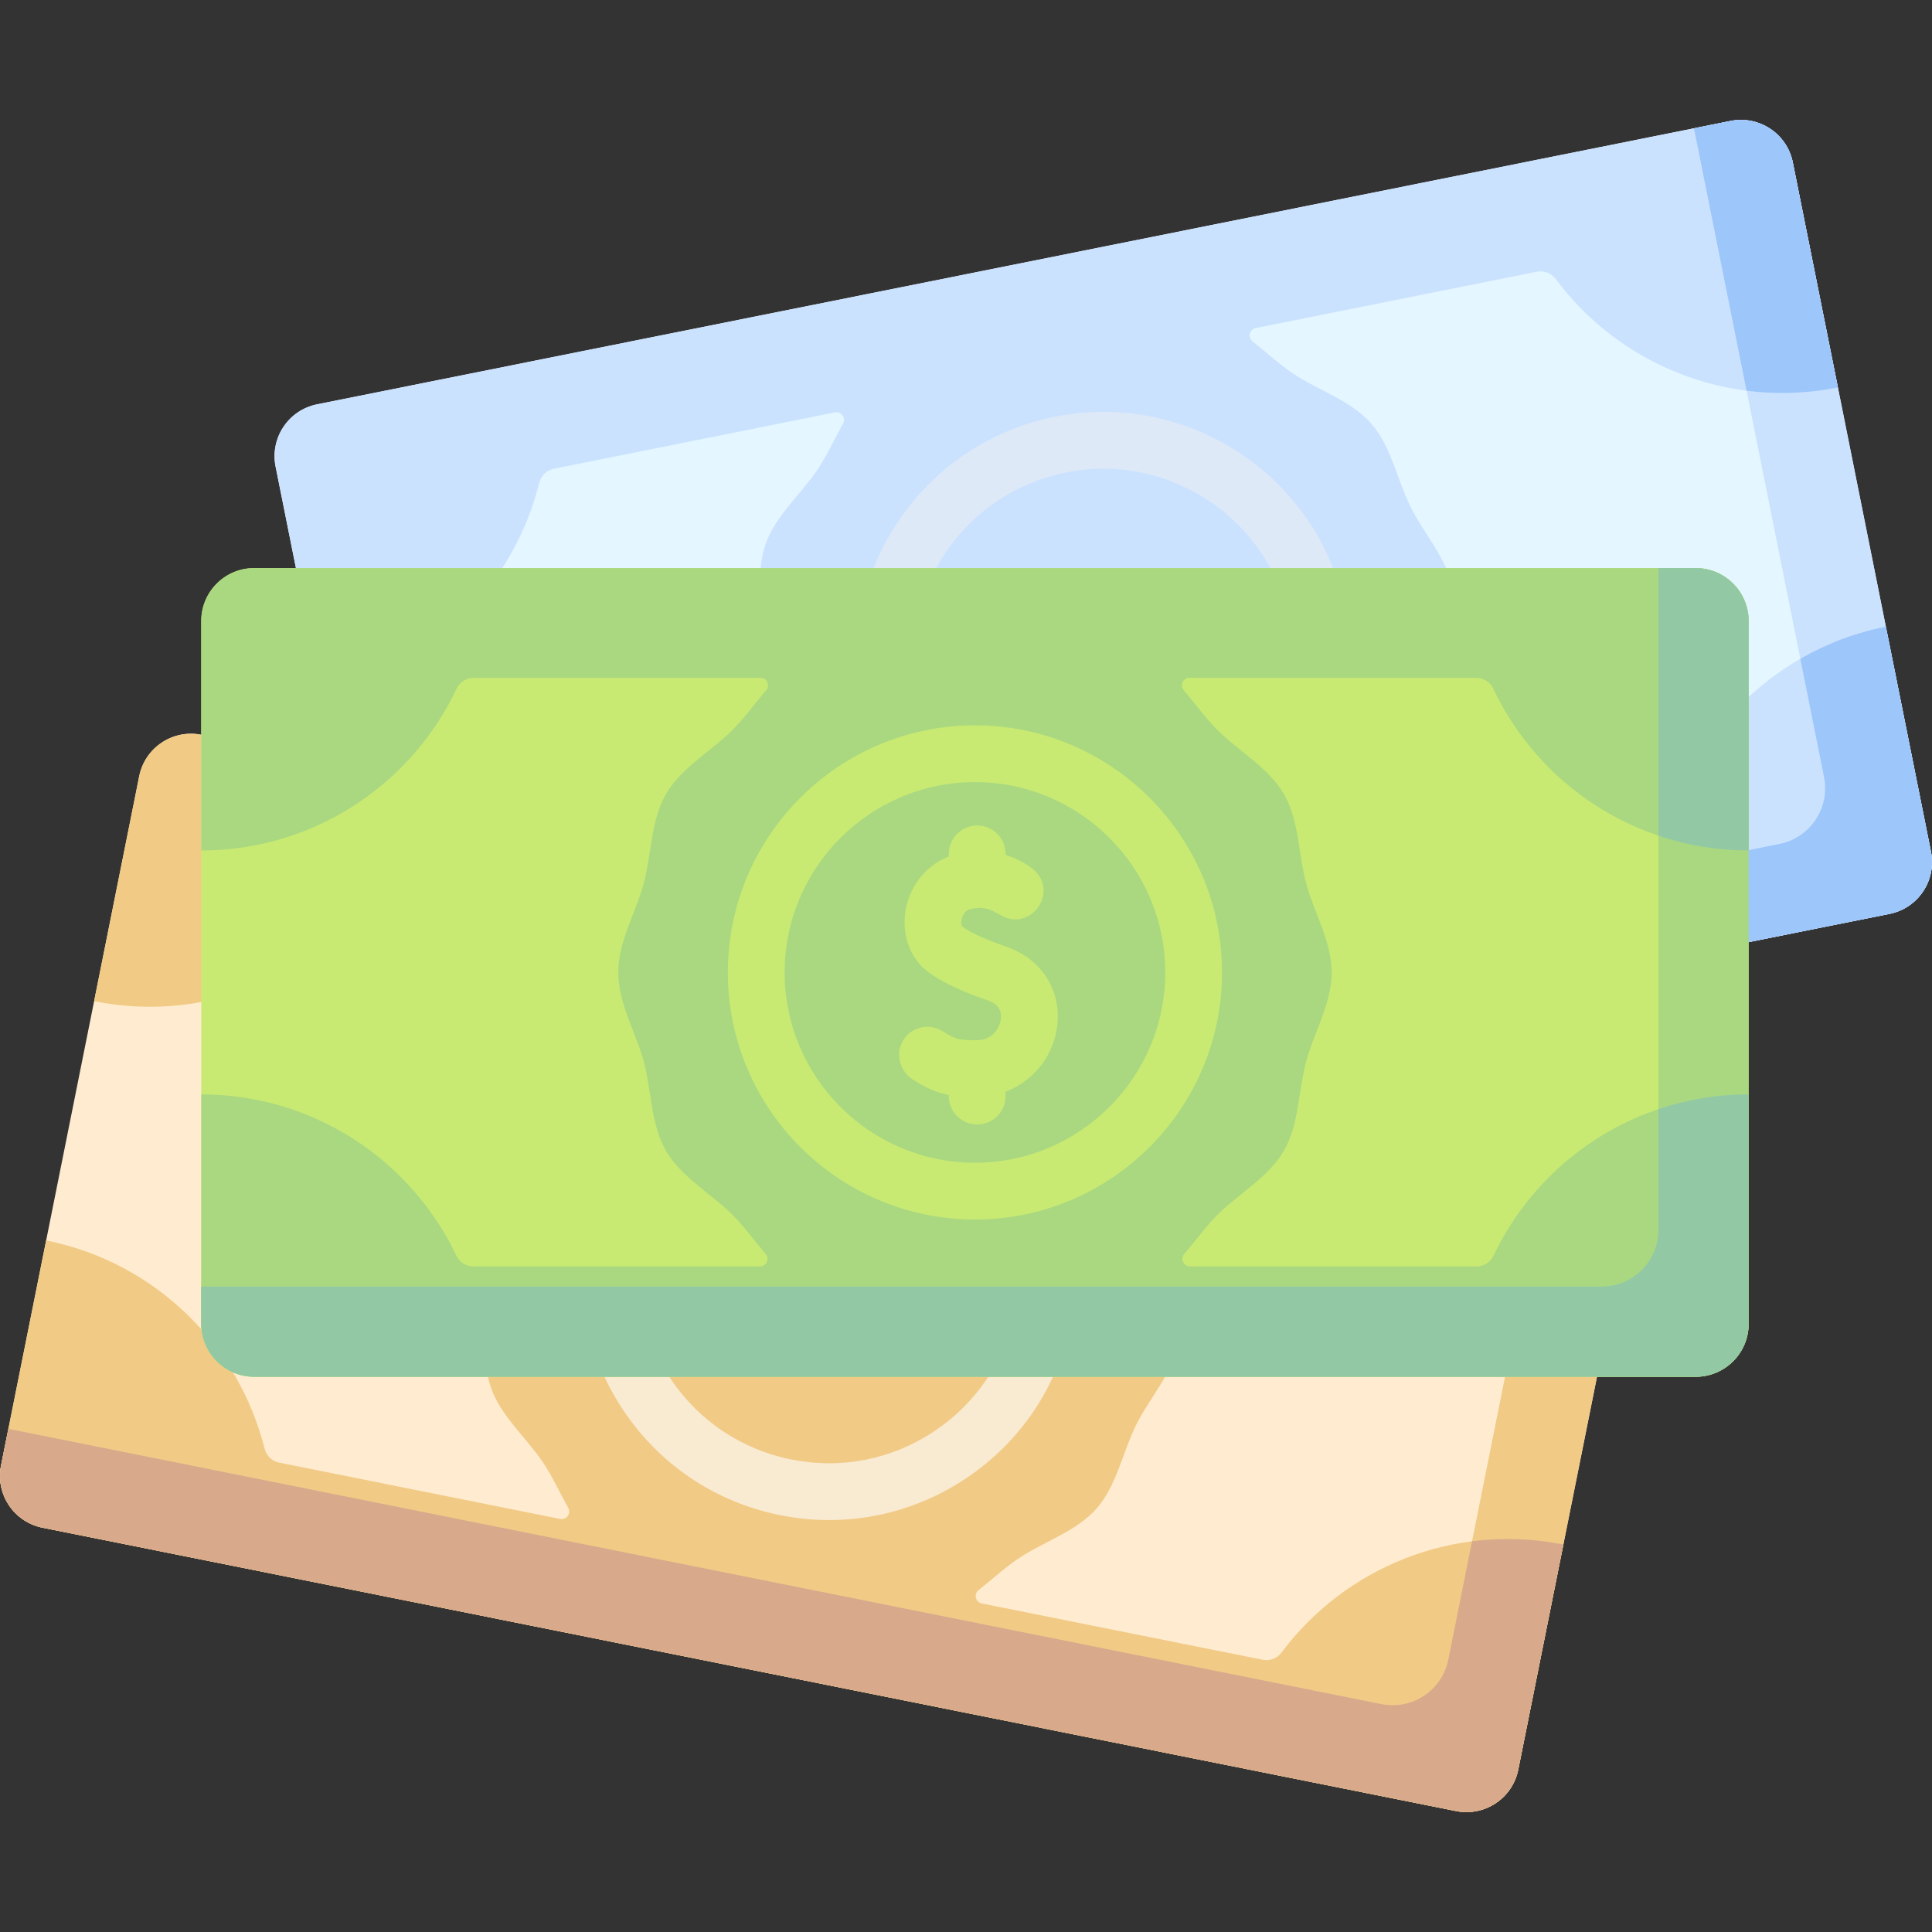 <svg id="Capa_1" enable-background="new 0 0 512 512" height="512" viewBox="0 0 512 512" width="512" xmlns="http://www.w3.org/2000/svg"><rect x="0" y="0" width="512" height="512" fill="#333333" stroke="none"/><g><g><path d="m500.749 242.183-374.619 75.097c-7.581 1.52-14.959-3.394-16.479-10.975l-36.619-182.671c-1.52-7.581 3.394-14.959 10.975-16.479l374.619-75.098c7.581-1.52 14.959 3.394 16.479 10.975l36.619 182.671c1.52 7.582-3.394 14.96-10.975 16.48z" fill="#e4f6ff"/></g><g><path d="m458.626 32.058-9.707 1.946 34.467 171.937c1.633 8.148-3.648 16.078-11.796 17.711l-363.886 72.946 1.946 9.707c1.52 7.581 8.897 12.495 16.479 10.975l374.619-75.098c7.581-1.52 12.495-8.898 10.975-16.479l-36.618-182.67c-1.52-7.581-8.897-12.495-16.479-10.975z" fill="#cbe2ff"/></g><g><path d="m475.114 43.076c-1.525-7.605-8.926-12.534-16.53-11.01l-374.534 75.081c-7.605 1.525-12.534 8.925-11.01 16.53l11.947 59.597c29.314-5.876 51.166-28.141 57.934-55.348.467-1.879 1.973-3.32 3.872-3.701l74.5-14.935c1.689-.339 2.97 1.465 2.123 2.965-2.26 4.003-4.176 8.302-6.667 12.042-4.475 6.719-11.334 12.418-13.942 20.114-2.571 7.588-.615 16.263-1.134 24.445-.502 7.907-3.61 16.254-1.979 24.391 1.631 8.138 7.717 14.64 11.227 21.743 3.632 7.349 5.171 16.109 10.468 22.119 5.373 6.097 13.898 8.711 20.617 13.186s12.418 11.334 20.114 13.942c7.588 2.571 16.263.615 24.445 1.134 7.907.502 16.254 3.61 24.391 1.979s14.64-7.717 21.743-11.227c7.349-3.632 16.109-5.172 22.119-10.468 6.097-5.373 8.711-13.898 13.186-20.617s11.334-12.418 13.942-20.114c2.571-7.587.615-16.263 1.134-24.445.502-7.907 3.61-16.254 1.979-24.391-1.631-8.138-7.717-14.64-11.227-21.743-3.632-7.349-5.171-16.109-10.468-22.119-5.373-6.097-13.898-8.711-20.617-13.186-3.74-2.491-7.165-5.719-10.794-8.542-1.36-1.058-.873-3.216.816-3.554l74.5-14.935c1.899-.381 3.843.369 4.999 1.922 16.732 22.496 45.477 34.618 74.791 28.742z" fill="#cbe2ff"/></g><g><path d="m126.13 317.28 374.619-75.098c7.581-1.52 12.495-8.897 10.975-16.479l-11.956-59.64c-29.257 5.865-51.078 28.053-57.892 55.187-.471 1.874-1.975 3.31-3.869 3.69l-260.629 52.247c-1.895.38-3.836-.366-4.992-1.913-16.746-22.411-45.434-34.474-74.691-28.609l11.956 59.64c1.52 7.581 8.897 12.495 16.479 10.975z" fill="#cbe2ff"/></g><g><path d="m477.101 174.585 6.286 31.356c1.633 8.148-3.648 16.078-11.796 17.711l-363.886 72.946 1.946 9.707c1.52 7.581 8.897 12.495 16.479 10.975l374.619-75.098c7.581-1.52 12.495-8.898 10.975-16.479l-11.956-59.64c-8.195 1.643-15.805 4.568-22.667 8.522z" fill="#9dc6fb"/></g><g><path d="m458.626 32.058-9.707 1.946 13.941 69.542c7.856 1.004 16.006.77 24.201-.873l-11.956-59.64c-1.52-7.581-8.897-12.495-16.479-10.975z" fill="#9dc6fb"/></g><g><path d="m385.87 479.942-374.619-75.098c-7.581-1.52-12.495-8.898-10.975-16.479l36.619-182.671c1.52-7.581 8.897-12.495 16.479-10.975l374.619 75.098c7.581 1.52 12.495 8.897 10.975 16.479l-36.619 182.671c-1.52 7.581-8.898 12.495-16.479 10.975z" fill="#ffecd0"/></g><g><path d="m427.993 269.817-9.707-1.946-34.467 171.937c-1.633 8.148-9.563 13.429-17.711 11.796l-363.886-72.945-1.946 9.707c-1.52 7.581 3.394 14.959 10.975 16.479l374.619 75.098c7.581 1.52 14.959-3.394 16.479-10.975l36.619-182.671c1.52-7.582-3.394-14.96-10.975-16.48z" fill="#f1cb86"/></g><g><path d="m339.614 437.936c-1.157 1.548-3.098 2.293-4.992 1.913l-74.431-14.921c-1.673-.335-2.2-2.486-.855-3.537 3.578-2.796 6.964-5.973 10.657-8.432 6.719-4.475 15.245-7.089 20.618-13.186 5.297-6.01 6.836-14.77 10.468-22.119 3.511-7.103 9.596-13.606 11.227-21.744s-1.477-16.484-1.979-24.391c-.519-8.181 1.437-16.857-1.134-24.445-2.608-7.697-9.467-13.395-13.942-20.114s-7.09-15.245-13.186-20.618c-6.01-5.297-14.77-6.836-22.119-10.468-7.103-3.511-13.606-9.596-21.744-11.227s-16.484 1.477-24.391 1.979c-8.181.519-16.857-1.437-24.445 1.134-7.697 2.608-13.395 9.467-20.114 13.942s-15.245 7.09-20.618 13.186c-5.297 6.01-6.836 14.77-10.468 22.119-3.511 7.103-9.596 13.606-11.227 21.744s1.477 16.484 1.979 24.391c.519 8.181-1.437 16.857 1.134 24.445 2.608 7.697 9.467 13.395 13.942 20.114 2.459 3.693 4.36 7.929 6.583 11.889.836 1.488-.479 3.269-2.152 2.934l-74.431-14.921c-1.895-.38-3.398-1.816-3.869-3.69-6.814-27.134-28.636-49.323-57.892-55.187l-11.956 59.64c-1.52 7.581 3.394 14.959 10.975 16.479l374.619 75.098c7.581 1.52 14.959-3.394 16.479-10.975l11.956-59.64c-29.258-5.867-57.945 6.197-74.692 28.608z" fill="#f1cb86"/></g><g><path d="m390.104 408.453-6.286 31.356c-1.633 8.148-9.563 13.429-17.711 11.796l-363.885-72.946-1.946 9.707c-1.52 7.581 3.394 14.959 10.975 16.479l374.619 75.098c7.581 1.52 14.959-3.394 16.479-10.975l11.956-59.64c-8.195-1.644-16.345-1.879-24.201-.875z" fill="#d8aa8b"/></g><g><path d="m292.242 240.17c-12.781 0-25.282-3.755-36.162-11.002-14.557-9.695-24.468-24.479-27.905-41.629-7.097-35.402 15.931-69.977 51.332-77.074 17.152-3.439 34.612.009 49.169 9.704 14.558 9.695 24.468 24.48 27.906 41.629 3.438 17.149-.008 34.611-9.703 49.168-9.696 14.557-24.48 24.468-41.63 27.905-4.333.87-8.687 1.299-13.007 1.299zm.24-115.95c-3.328 0-6.679.33-10.017.999-13.209 2.648-24.596 10.281-32.063 21.494-7.468 11.212-10.122 24.661-7.474 37.87 5.466 27.266 32.095 45.001 59.362 39.537 13.209-2.648 24.597-10.281 32.063-21.493 7.468-11.212 10.122-24.661 7.475-37.87-2.648-13.209-10.281-24.596-21.493-32.063-8.379-5.581-18.01-8.474-27.853-8.474z" fill="#dde9f7"/></g><g><path d="m219.757 402.832c-4.322 0-8.673-.429-13.006-1.298-17.149-3.438-31.933-13.348-41.629-27.905s-13.142-32.019-9.704-49.169c3.438-17.149 13.348-31.933 27.905-41.629s32.019-13.143 49.169-9.704c35.402 7.097 58.429 41.672 51.333 77.074-3.438 17.149-13.347 31.933-27.905 41.629-10.879 7.246-23.382 11.002-36.163 11.002zm-.239-115.951c-9.845 0-19.473 2.892-27.853 8.473-11.212 7.468-18.845 18.854-21.493 32.063s.006 26.658 7.474 37.87 18.854 18.845 32.063 21.493c13.21 2.646 26.659-.007 37.87-7.474 11.212-7.468 18.845-18.854 21.493-32.063 5.465-27.267-12.27-53.897-39.537-59.363-3.337-.668-6.69-.999-10.017-.999z" fill="#f9ead2"/></g><g><path d="m427.993 269.817-374.62-75.097c-7.581-1.52-14.959 3.394-16.479 10.975l-11.956 59.64c29.314 5.876 58.059-6.245 74.791-28.742 1.156-1.554 3.101-2.303 4.999-1.922l260.477 52.216c1.899.381 3.404 1.822 3.872 3.701 6.768 27.207 28.62 49.472 57.934 55.348l11.956-59.64c1.521-7.581-3.393-14.959-10.974-16.479z" fill="#f1cb86"/></g><g><path d="m427.993 269.817-9.707-1.946-13.941 69.542c6.862 3.954 14.472 6.88 22.667 8.522l11.956-59.64c1.52-7.58-3.394-14.958-10.975-16.478z" fill="#d8aa8b"/></g><g><path d="m449.406 364.853h-382.072c-7.732 0-14-6.268-14-14v-186.305c0-7.732 6.268-14 14-14h382.072c7.732 0 14 6.268 14 14v60.874l-5.414 12.727 5.414 11.531v101.174c0 7.731-6.268 13.999-14 13.999z" fill="#c8ea73"/></g><g><path d="m449.362 150.548h-9.856v175.358c0 8.31-6.737 15.047-15.047 15.047h-371.125v9.856c0 7.756 6.288 14.044 14.044 14.044h381.984c7.756 0 14.044-6.288 14.044-14.044v-186.217c0-7.756-6.287-14.044-14.044-14.044z" fill="#aad880"/></g><g><path d="m395.724 182.494c11.984 25.346 37.785 42.881 67.683 42.881v-60.783c0-7.756-6.288-14.044-14.044-14.044h-381.985c-7.756 0-14.044 6.288-14.044 14.044v60.783c29.898 0 55.699-17.535 67.683-42.881.828-1.751 2.587-2.867 4.524-2.867h75.982c1.723 0 2.624 2.02 1.499 3.324-3.003 3.481-5.726 7.319-8.904 10.497-5.709 5.708-13.554 9.948-17.624 16.982-4.012 6.934-3.8 15.825-5.917 23.745-2.046 7.655-6.735 15.227-6.735 23.527 0 8.299 4.688 15.872 6.734 23.526 2.117 7.92 1.904 16.811 5.916 23.745 4.07 7.034 11.915 11.273 17.623 16.982 3.138 3.138 5.834 6.919 8.793 10.364 1.111 1.294.172 3.298-1.533 3.298h-75.913c-1.932 0-3.689-1.112-4.519-2.857-12.015-25.265-37.772-42.732-67.61-42.732v60.783c0 7.756 6.288 14.044 14.044 14.044h381.984c7.756 0 14.044-6.288 14.044-14.044v-60.783c-29.839 0-55.595 17.467-67.61 42.732-.83 1.745-2.587 2.857-4.519 2.857h-75.914c-1.705 0-2.644-2.004-1.533-3.298 2.959-3.446 5.655-7.226 8.793-10.364 5.709-5.708 13.554-9.948 17.624-16.982 4.012-6.934 3.8-15.825 5.917-23.745 2.046-7.655 6.735-15.227 6.735-23.527 0-8.299-4.688-15.872-6.734-23.526-2.117-7.92-1.904-16.811-5.916-23.745-4.07-7.034-11.915-11.273-17.623-16.982-3.178-3.178-5.901-7.016-8.904-10.497-1.125-1.305-.224-3.325 1.499-3.325h75.98c1.936 0 3.696 1.117 4.524 2.868z" fill="#aad880"/></g><g><path d="m439.506 293.927v31.979c0 8.31-6.737 15.047-15.047 15.047h-371.125v9.856c0 7.756 6.288 14.044 14.044 14.044h381.984c7.756 0 14.044-6.288 14.044-14.044v-60.783c-8.358 0-16.394 1.372-23.9 3.901z" fill="#93c8a5"/></g><g><path d="m449.362 150.548h-9.856v70.926c7.505 2.528 15.542 3.901 23.9 3.901v-60.783c0-7.756-6.287-14.044-14.044-14.044z" fill="#93c8a5"/></g><path d="m266.958 251.002c-4.211-1.489-9.383-3.463-11.983-5.497-.565-1.026-.003-3.965 2.047-4.527 3.908-1.072 6.252.545 6.861.828.811.376 1.345.741 1.345.741 7.553 4.439 15.266-5.498 9.091-11.714-1.573-1.451-4.302-3.189-7.826-4.272v-.271c0-4.155-3.368-7.524-7.524-7.524-4.155 0-7.524 3.368-7.524 7.524v.705c-5.863 2.249-10.178 7.486-11.396 13.952-1.212 6.433.937 12.705 5.608 16.369 4.317 3.386 10.378 5.785 16.285 7.873 2.576.911 3.67 2.641 3.25 5.141-.33 1.966-2.023 5.301-6.273 5.329-4.606.03-5.686-.138-9.027-2.324-3.723-2.436-8.805-1.146-10.859 2.952-1.735 3.462-.379 7.703 2.874 9.804 3.564 2.301 6.444 3.492 9.539 4.084v.302c0 4.155 3.368 7.523 7.524 7.523s7.524-3.368 7.524-7.523v-1.158c6.959-2.633 12.243-8.785 13.539-16.493 1.63-9.713-3.624-18.482-13.075-21.824z" fill="#c8ea73"/><g><path d="m258.37 323.182c-36.106 0-65.481-29.375-65.481-65.481s29.375-65.481 65.481-65.481 65.48 29.375 65.48 65.481-29.373 65.481-65.48 65.481zm0-115.915c-27.809 0-50.434 22.625-50.434 50.434s22.625 50.434 50.434 50.434 50.433-22.625 50.433-50.434-22.624-50.434-50.433-50.434z" fill="#c8ea73"/></g></g></svg>